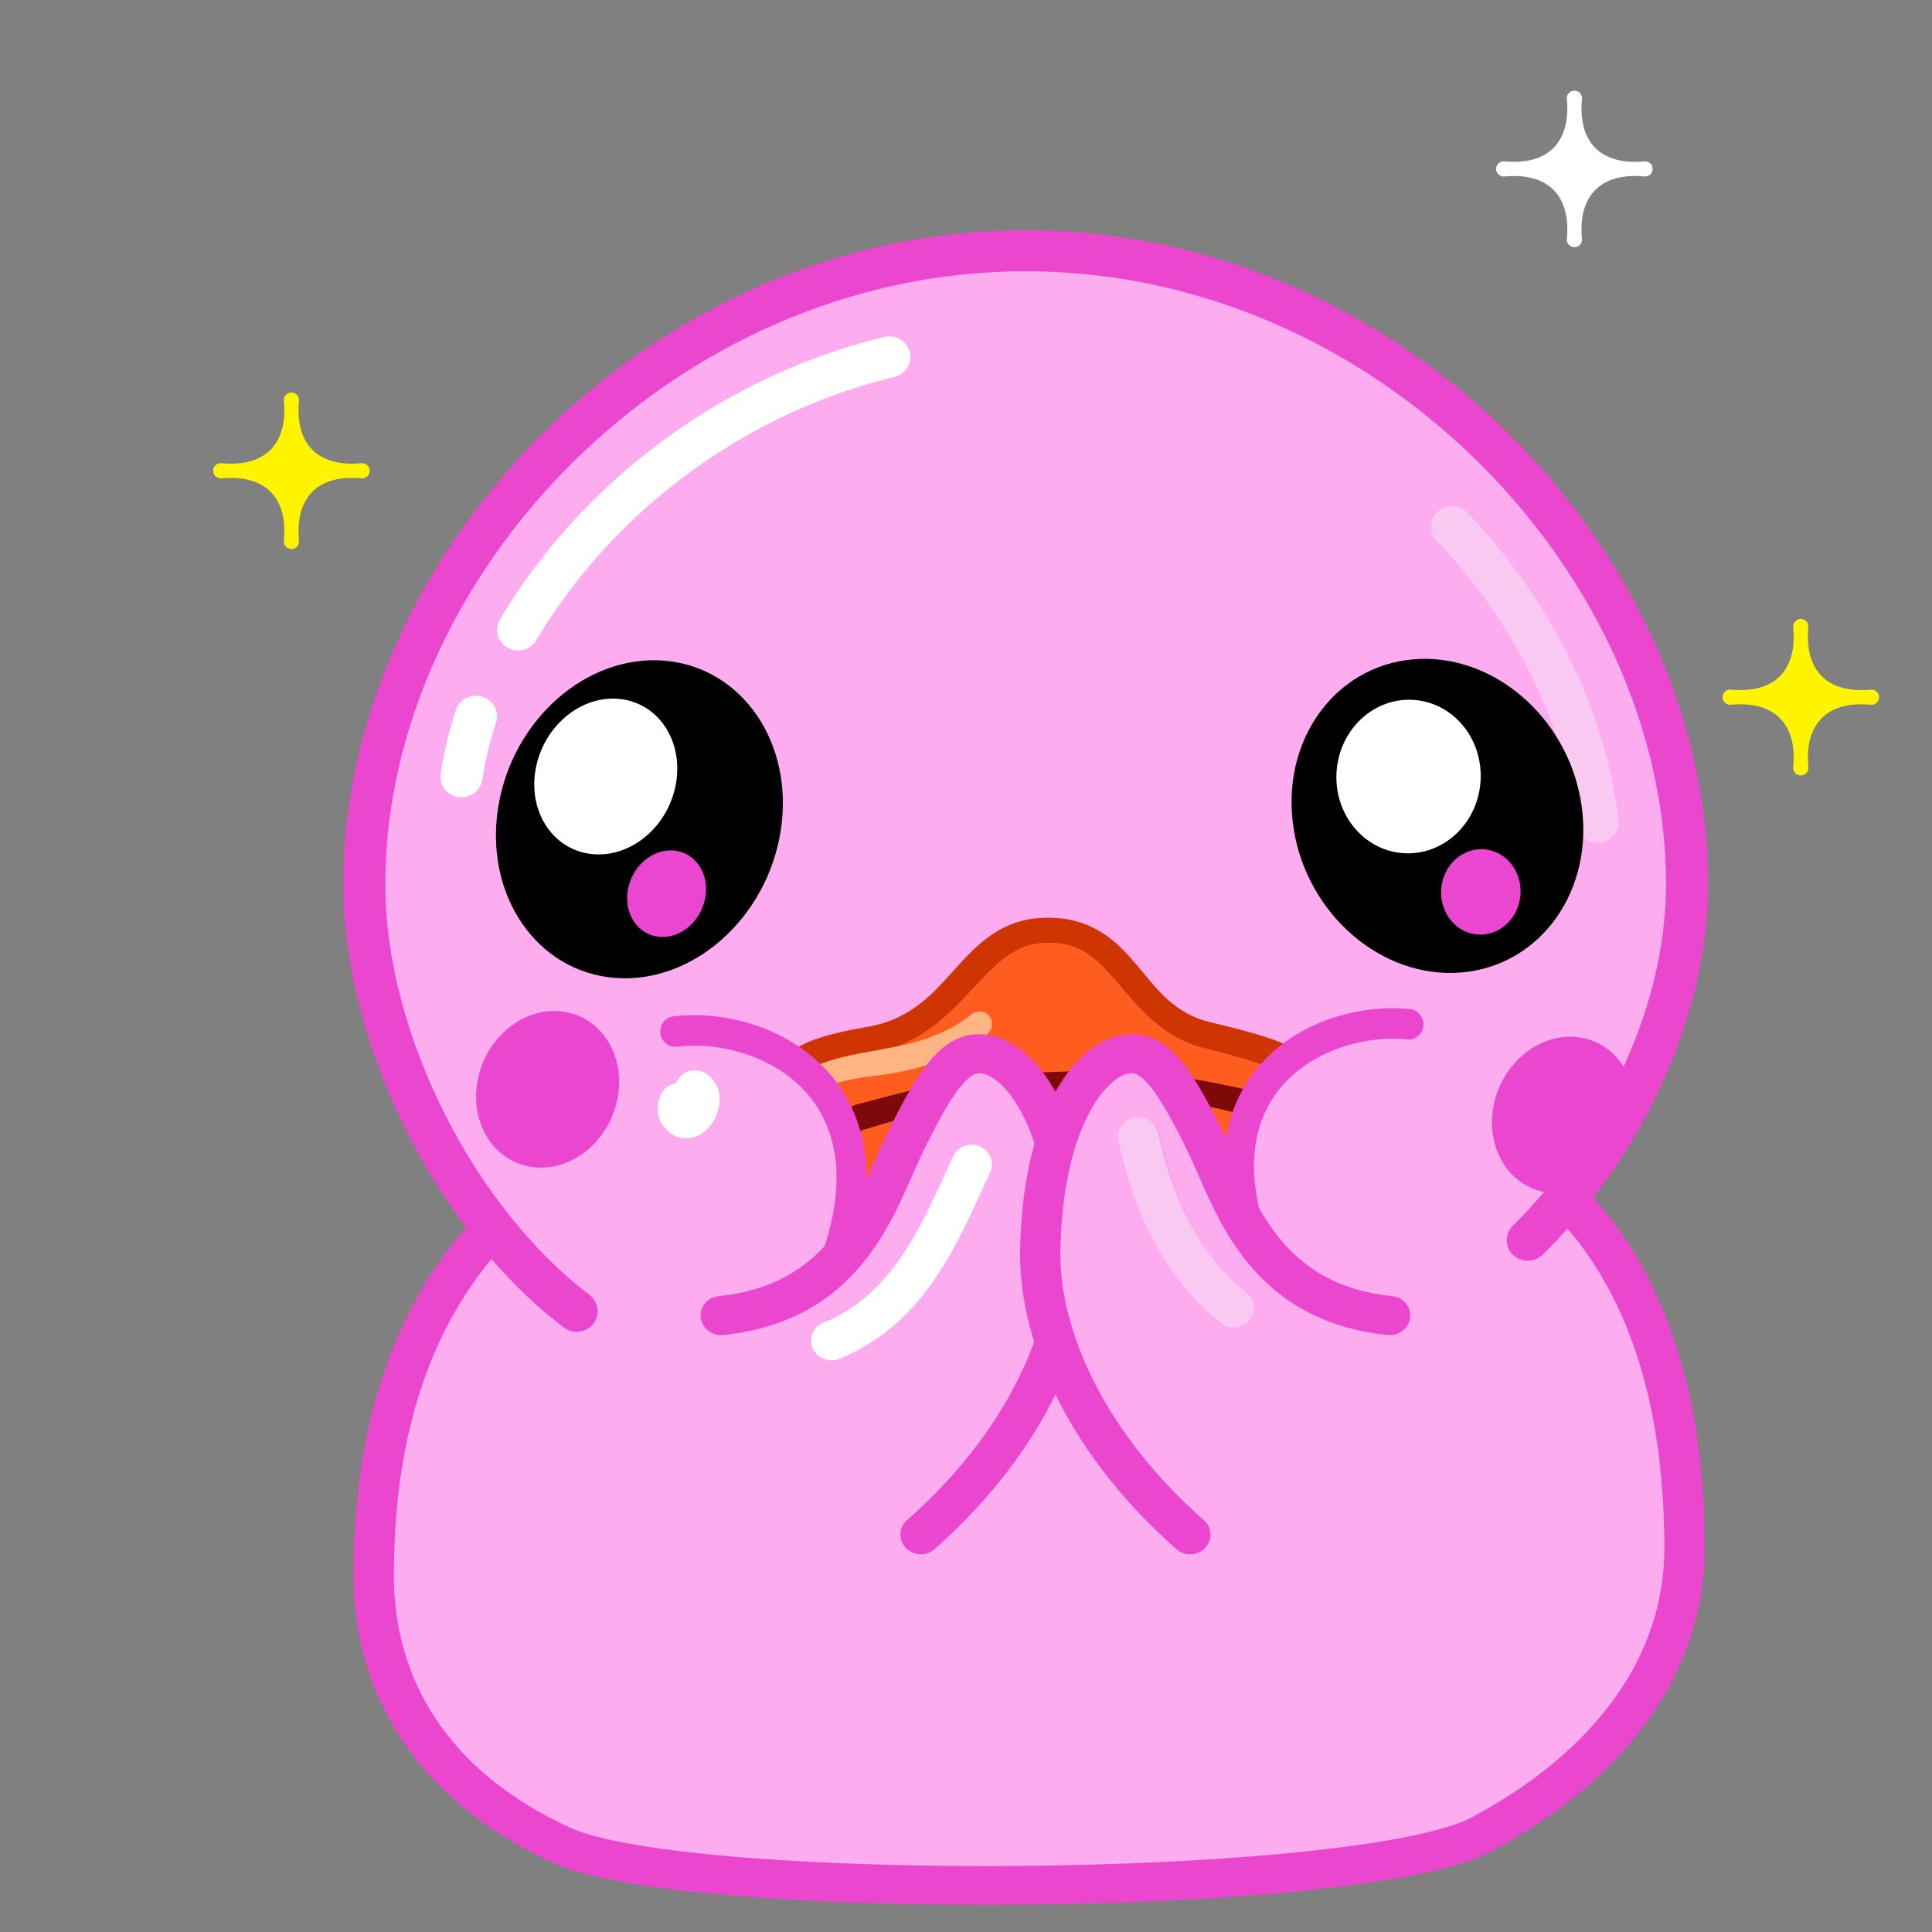 <svg xmlns="http://www.w3.org/2000/svg" xmlns:xlink="http://www.w3.org/1999/xlink" viewBox="0 0 512 512" width="512" height="512" style="width: 100%; height: 100%; transform: translate3d(0,0,0); content-visibility: visible;" preserveAspectRatio="xMidYMid meet"><rect x="0" y="0" width="512" height="512" fill="#808080" stroke="none"/><defs><clipPath id="__lottie_element_2"><rect width="512" height="512" x="0" y="0"></rect></clipPath><clipPath id="__lottie_element_5"><path d="M0,0 L512,0 L512,512 L0,512z"></path></clipPath><clipPath id="__lottie_element_204"><path d="M0,0 L512,0 L512,512 L0,512z"></path></clipPath></defs><g clip-path="url(#__lottie_element_2)"><g clip-path="url(#__lottie_element_5)" style="display: none;" transform="matrix(1,0,0,1,0,0)" opacity="1"><g style="display: block;" transform="matrix(1.071,-0.003,0.003,1.029,63.762,260.081)" opacity="1"><g opacity="1" transform="matrix(1,0,0,1,191.862,135.324)"><path fill="rgb(254,212,41)" fill-opacity="1" d=" M-113.369,87.361 C-145.565,71.832 -159.528,46.075 -159.587,18.258 C-159.842,-93.202 -75.769,-112.531 -15.414,-109.897 C-12.851,-109.785 5.35,-107.561 8.791,-107.931 C18.943,-109.022 32.845,-110.516 47.76,-110.496 C80.674,-110.453 106.064,-103.194 125.38,-88.305 C151.505,-68.167 164.712,-34.668 164.637,11.262 C164.588,40.728 146.706,66.855 114.338,84.846 C84.713,101.301 -82.33,102.424 -113.369,87.361z"></path><path stroke-linecap="round" stroke-linejoin="miter" fill-opacity="0" stroke-miterlimit="10" stroke="rgb(249,142,25)" stroke-opacity="1" stroke-width="10" d=" M-113.369,87.361 C-145.565,71.832 -159.528,46.075 -159.587,18.258 C-159.842,-93.202 -75.769,-112.531 -15.414,-109.897 C-12.851,-109.785 5.35,-107.561 8.791,-107.931 C18.943,-109.022 32.845,-110.516 47.76,-110.496 C80.674,-110.453 106.064,-103.194 125.38,-88.305 C151.505,-68.167 164.712,-34.668 164.637,11.262 C164.588,40.728 146.706,66.855 114.338,84.846 C84.713,101.301 -82.33,102.424 -113.369,87.361z"></path></g></g><g style="display: block;" transform="matrix(1.062,-0.003,0.003,1.038,375.977,379.027)" opacity="1"><g opacity="1" transform="matrix(1,0,0,1,35.055,45.316)"><path stroke-linecap="round" stroke-linejoin="round" fill-opacity="0" stroke="rgb(254,212,41)" stroke-opacity="1" stroke-width="10" d=" M5.775,-4.963 C3.356,7.517 -3.742,18.688 -14.323,27.067"></path></g></g><g style="display: block;" transform="matrix(0.274,0,0,0.274,76.115,116.608)" opacity="1"><g opacity="1" transform="matrix(1,0,0,1,19.713,29.714)"><path fill="rgb(255,244,0)" fill-opacity="1" d=" M26.333,2.846 C27.989,3.004 29.462,1.696 29.464,0.033 C29.464,0.022 29.464,0.011 29.464,0 C29.464,-0.011 29.464,-0.022 29.464,-0.033 C29.462,-1.697 27.988,-3.004 26.332,-2.846 C10.056,-1.294 1.284,-9.975 2.846,-26.332 C3.004,-27.988 1.697,-29.461 0.034,-29.464 C0.023,-29.464 0.012,-29.464 0.001,-29.464 C-0.01,-29.464 -0.023,-29.464 -0.034,-29.464 C-1.697,-29.461 -3.003,-27.987 -2.845,-26.331 C-1.294,-10.055 -9.975,-1.284 -26.332,-2.846 C-27.987,-3.004 -29.462,-1.696 -29.464,-0.033 C-29.464,-0.022 -29.464,-0.011 -29.464,0 C-29.464,0.011 -29.464,0.022 -29.464,0.033 C-29.462,1.697 -27.987,3.004 -26.331,2.846 C-10.051,1.294 -1.284,9.98 -2.845,26.333 C-3.003,27.988 -1.696,29.461 -0.033,29.464 C-0.022,29.464 -0.01,29.464 0.001,29.464 C0.012,29.464 0.023,29.464 0.034,29.464 C1.697,29.461 3.003,27.988 2.846,26.332 C1.294,10.052 9.98,1.285 26.333,2.846z"></path><g opacity="1" transform="matrix(1,0,0,1,0,0)"></g></g></g><g style="display: block;" transform="matrix(0.274,0,0,0.274,416.115,36.608)" opacity="1"><g opacity="1" transform="matrix(1,0,0,1,19.713,29.714)"><path fill="rgb(255,255,255)" fill-opacity="1" d=" M26.333,2.846 C27.989,3.004 29.462,1.696 29.464,0.033 C29.464,0.022 29.464,0.011 29.464,0 C29.464,-0.011 29.464,-0.022 29.464,-0.033 C29.462,-1.697 27.988,-3.004 26.332,-2.846 C10.056,-1.294 1.284,-9.975 2.846,-26.332 C3.004,-27.988 1.697,-29.461 0.034,-29.464 C0.023,-29.464 0.012,-29.464 0.001,-29.464 C-0.01,-29.464 -0.023,-29.464 -0.034,-29.464 C-1.697,-29.461 -3.003,-27.987 -2.845,-26.331 C-1.294,-10.055 -9.975,-1.284 -26.332,-2.846 C-27.987,-3.004 -29.462,-1.696 -29.464,-0.033 C-29.464,-0.022 -29.464,-0.011 -29.464,0 C-29.464,0.011 -29.464,0.022 -29.464,0.033 C-29.462,1.697 -27.987,3.004 -26.331,2.846 C-10.051,1.294 -1.284,9.98 -2.845,26.333 C-3.003,27.988 -1.696,29.461 -0.033,29.464 C-0.022,29.464 -0.01,29.464 0.001,29.464 C0.012,29.464 0.023,29.464 0.034,29.464 C1.697,29.461 3.003,27.988 2.846,26.332 C1.294,10.052 9.98,1.285 26.333,2.846z"></path><g opacity="1" transform="matrix(1,0,0,1,0,0)"></g></g></g><g style="display: block;" transform="matrix(0.274,0,0,0.274,476.115,176.608)" opacity="1"><g opacity="1" transform="matrix(1,0,0,1,19.713,29.714)"><path fill="rgb(255,244,0)" fill-opacity="1" d=" M26.333,2.846 C27.989,3.004 29.462,1.696 29.464,0.033 C29.464,0.022 29.464,0.011 29.464,0 C29.464,-0.011 29.464,-0.022 29.464,-0.033 C29.462,-1.697 27.988,-3.004 26.332,-2.846 C10.056,-1.294 1.284,-9.975 2.846,-26.332 C3.004,-27.988 1.697,-29.461 0.034,-29.464 C0.023,-29.464 0.012,-29.464 0.001,-29.464 C-0.01,-29.464 -0.023,-29.464 -0.034,-29.464 C-1.697,-29.461 -3.003,-27.987 -2.845,-26.331 C-1.294,-10.055 -9.975,-1.284 -26.332,-2.846 C-27.987,-3.004 -29.462,-1.696 -29.464,-0.033 C-29.464,-0.022 -29.464,-0.011 -29.464,0 C-29.464,0.011 -29.464,0.022 -29.464,0.033 C-29.462,1.697 -27.987,3.004 -26.331,2.846 C-10.051,1.294 -1.284,9.98 -2.845,26.333 C-3.003,27.988 -1.696,29.461 -0.033,29.464 C-0.022,29.464 -0.01,29.464 0.001,29.464 C0.012,29.464 0.023,29.464 0.034,29.464 C1.697,29.461 3.003,27.988 2.846,26.332 C1.294,10.052 9.98,1.285 26.333,2.846z"></path><g opacity="1" transform="matrix(1,0,0,1,0,0)"></g></g></g><g style="display: none;" transform="matrix(-1.049,0.056,0.051,1.049,508.848,186.348)" opacity="1"><g opacity="1" transform="matrix(1,0,0,1,56.235,75.007)"><path fill="rgb(253,184,183)" fill-opacity="1" d=" M55.155,44.024 C30.629,47.65 7.559,32.052 -9.01,16.271 C-23.185,3.299 -29.18,-18.092 -24.194,-30.817 C-20.25,-41.19 -11.673,-49.05 4.419,-36.74 C29.819,-17.007 53.248,-20.899 82.854,-26.322"></path><path stroke-linecap="round" stroke-linejoin="round" fill-opacity="0" stroke="rgb(237,80,182)" stroke-opacity="1" stroke-width="10" d=" M55.155,44.024 C30.629,47.65 7.559,32.052 -9.01,16.271 C-23.185,3.299 -29.18,-18.092 -24.194,-30.817 C-20.25,-41.19 -11.673,-49.05 4.419,-36.74 C29.819,-17.007 53.248,-20.899 82.854,-26.322"></path></g></g><g style="display: none;" transform="matrix(1,-0.31,0.316,1.005,-59.082,294.385)" opacity="1"><g opacity="1" transform="matrix(1,0,0,1,74.922,76.878)"><path fill="rgb(253,184,183)" fill-opacity="1" d=" M55.155,44.024 C30.629,47.65 7.559,32.052 -9.01,16.271 C-23.185,3.299 -29.18,-18.092 -24.194,-30.817 C-20.25,-41.19 -11.673,-49.05 4.419,-36.74 C29.819,-17.007 53.248,-20.899 82.854,-26.322"></path><path stroke-linecap="round" stroke-linejoin="round" fill-opacity="0" stroke="rgb(237,80,182)" stroke-opacity="1" stroke-width="10" d=" M55.155,44.024 C30.629,47.65 7.559,32.052 -9.01,16.271 C-23.185,3.299 -29.18,-18.092 -24.194,-30.817 C-20.25,-41.19 -11.673,-49.05 4.419,-36.74 C29.819,-17.007 53.248,-20.899 82.854,-26.322"></path></g></g><g style="display: block;" transform="matrix(1.115,-0.003,0.003,1.09,66.844,39.361)" opacity="1"><g opacity="1" transform="matrix(1,0,0,1,182.525,148.415)"><path fill="rgb(254,212,41)" fill-opacity="1" d=" M-106.721,134.7 C-135.107,112.688 -157.198,69.05 -157.198,30.882 C-157.198,-46.729 -86.818,-123.131 0,-123.131 C86.818,-123.131 157.198,-46.729 157.198,30.882 C157.198,63.599 140.369,96.262 119.389,117.379"></path><path stroke-linecap="round" stroke-linejoin="miter" fill-opacity="0" stroke-miterlimit="10" stroke="rgb(249,142,25)" stroke-opacity="1" stroke-width="10" d=" M-106.721,134.7 C-135.107,112.688 -157.198,69.05 -157.198,30.882 C-157.198,-46.729 -86.818,-123.131 0,-123.131 C86.818,-123.131 157.198,-46.729 157.198,30.882 C157.198,63.599 140.369,96.262 119.389,117.379"></path></g></g><g style="display: block;" transform="matrix(1.115,-0.003,0.003,1.09,87.81,200.623)" opacity="1"><g opacity="1" transform="matrix(1,0,0,1,26.167,35.71)"><path stroke-linecap="round" stroke-linejoin="round" fill-opacity="0" stroke="rgb(255,255,255)" stroke-opacity="1" stroke-width="10" d=" M4.251,-32.658 C5.222,-38.183 6.707,-43.744 8.735,-49.315"></path></g></g><g style="display: block;" transform="matrix(1.115,-0.003,0.003,1.09,99.979,63.47)" opacity="1"><g opacity="1" transform="matrix(1,0,0,1,88.773,67.36)"><path stroke-linecap="round" stroke-linejoin="round" fill-opacity="0" stroke="rgb(255,255,255)" stroke-opacity="1" stroke-width="10" d=" M-47.58,14.405 C-36.692,-0.11 -22.785,-12.798 -6.737,-22.476 C13.861,-34.898 37.985,-42.36 63.773,-42.36"></path></g></g><g style="display: block;" transform="matrix(1.115,-0.003,0.003,1.09,345.897,102.546)" opacity="1"><g opacity="1" transform="matrix(1,0,0,1,47.043,105.771)"><path stroke-linecap="round" stroke-linejoin="round" fill-opacity="0" stroke="rgb(251,237,36)" stroke-opacity="1" stroke-width="10" d=" M-6.342,-64.095 C11.458,-41.869 22.043,-14.935 22.043,12.174 C22.043,15.147 21.916,18.07 21.666,20.943"></path></g></g><g style="display: none;"><g><path></path><path stroke-linecap="butt" stroke-linejoin="miter" fill-opacity="0" stroke-miterlimit="4"></path></g></g><g style="display: none;"><path stroke-linecap="butt" stroke-linejoin="miter" fill-opacity="0" stroke-miterlimit="4"></path><g><path></path><path stroke-linecap="butt" stroke-linejoin="miter" fill-opacity="0" stroke-miterlimit="4"></path></g></g><g style="display: none;"><path stroke-linecap="butt" stroke-linejoin="miter" fill-opacity="0" stroke-miterlimit="4"></path><g><path></path><path stroke-linecap="butt" stroke-linejoin="miter" fill-opacity="0" stroke-miterlimit="4"></path></g></g><g style="display: none;" transform="matrix(0.699,-0.219,0.195,0.611,167.181,310.418)" opacity="1"><path stroke-linecap="butt" stroke-linejoin="miter" fill-opacity="0" stroke-miterlimit="4" stroke="rgb(235,70,207)" stroke-opacity="1" stroke-width="2" d=" M-57.85,-71.83 C-44.75,-68.16 -37.93,-51.6 -42.62,-34.86 C-47.31,-18.13 -61.75,-7.53 -74.85,-11.2 C-87.95,-14.87 -94.78,-31.44 -90.09,-48.17 C-85.4,-64.9 -70.95,-75.5 -57.85,-71.83z"></path><g opacity="1" transform="matrix(0.963,0.27,-0.27,0.963,-66.351,-41.517)"><path fill="rgb(235,70,207)" fill-opacity="1" d=" M0,-31.483 C13.604,-31.483 24.649,-17.376 24.649,0 C24.649,17.376 13.604,31.483 0,31.483 C-13.604,31.483 -24.649,17.376 -24.649,0 C-24.649,-17.376 -13.604,-31.483 0,-31.483z"></path><path stroke-linecap="butt" stroke-linejoin="miter" fill-opacity="0" stroke-miterlimit="4" stroke="rgb(41,171,226)" stroke-opacity="1" stroke-width="20" d="M0 0"></path></g></g><g style="display: none;"><g><path></path><path stroke-linecap="butt" stroke-linejoin="miter" fill-opacity="0" stroke-miterlimit="4"></path></g></g><g style="display: block;" transform="matrix(1.128,-0.071,0.07,1.064,231.593,298.756)" opacity="1"><g opacity="1" transform="matrix(1,0,0,1,0,0)"><path fill="rgb(255,0,0)" fill-opacity="1" d="M0 0"></path><path stroke-linecap="round" stroke-linejoin="round" fill-opacity="0" stroke="rgb(0,0,0)" stroke-opacity="1" stroke-width="10" d=" M132.37,-69.847 C132.37,-69.847 86,-54 86,-54 C86,-54 130.88,-40.521 130.88,-40.521"></path></g></g><g style="display: block;" transform="matrix(1.093,-0.283,0.279,1.031,269.221,276.084)" opacity="1"><g opacity="1" transform="matrix(1,0,0,1,0,0)"><path fill="rgb(255,0,0)" fill-opacity="1" d="M0 0"></path><path stroke-linecap="round" stroke-linejoin="round" fill-opacity="0" stroke="rgb(0,0,0)" stroke-opacity="1" stroke-width="10" d=" M-70.152,-70.349 C-70.152,-70.349 -34.571,-42.231 -34.571,-42.231 C-34.571,-42.231 -82.714,-47.751 -82.714,-47.751"></path></g></g><g style="display: none;"><path stroke-linecap="butt" stroke-linejoin="miter" fill-opacity="0" stroke-miterlimit="4"></path><g><path></path><path stroke-linecap="butt" stroke-linejoin="miter" fill-opacity="0" stroke-miterlimit="4"></path></g></g><g style="display: none;"><path stroke-linecap="butt" stroke-linejoin="miter" fill-opacity="0" stroke-miterlimit="4"></path><g><path></path><path stroke-linecap="butt" stroke-linejoin="miter" fill-opacity="0" stroke-miterlimit="4"></path></g></g><g style="display: none;" transform="matrix(0.699,-0.219,0.195,0.611,431.372,270.192)" opacity="1"><path stroke-linecap="butt" stroke-linejoin="miter" fill-opacity="0" stroke-miterlimit="4" stroke="rgb(235,70,207)" stroke-opacity="1" stroke-width="2" d=" M-57.85,-62.75 C-44.75,-59.08 -38.06,-42.66 -42.76,-25.92 C-47.45,-9.18 -61.74,1.55 -74.85,-2.12 C-87.96,-5.8 -94.78,-22.35 -90.09,-39.09 C-85.39,-55.83 -70.96,-66.43 -57.85,-62.75z"></path><g opacity="1" transform="matrix(0.963,0.27,-0.27,0.963,-66.351,-32.439)"><path fill="rgb(235,70,207)" fill-opacity="1" d=" M0,-31.483 C13.613,-31.483 24.479,-17.479 24.479,-0.091 C24.479,17.297 13.613,31.483 0,31.483 C-13.613,31.483 -24.649,17.388 -24.649,0 C-24.649,-17.388 -13.613,-31.483 0,-31.483z"></path><path stroke-linecap="butt" stroke-linejoin="miter" fill-opacity="0" stroke-miterlimit="4" stroke="rgb(41,171,226)" stroke-opacity="1" stroke-width="20" d="M0 0"></path></g></g><g style="display: block;" transform="matrix(0.93,0.14,-0.138,0.874,201.599,230.436)" opacity="1"><g opacity="1" transform="matrix(1,0,0,1,89.184,58.94)"><path fill="rgb(255,93,31)" fill-opacity="1" d=" M72.57,-6.667 C64.963,22.767 54.414,6.196 13.87,12.588 C-51.318,22.864 -53.65,54.052 -69.939,13.907 C-74.848,1.81 -77.352,-4.304 -52.267,-13.259 C-27.643,-22.065 -29.152,-49.237 -8.648,-53.679 C14.781,-58.753 18.781,-32.128 41.89,-29.923 C69.209,-27.317 77.201,-24.595 72.57,-6.667z"></path><path stroke-linecap="butt" stroke-linejoin="miter" fill-opacity="0" stroke-miterlimit="4" stroke="rgb(207,53,2)" stroke-opacity="1" stroke-width="7.407" d=" M72.57,-6.667 C64.963,22.767 54.414,6.196 13.87,12.588 C-51.318,22.864 -53.65,54.052 -69.939,13.907 C-74.848,1.81 -77.352,-4.304 -52.267,-13.259 C-27.643,-22.065 -29.152,-49.237 -8.648,-53.679 C14.781,-58.753 18.781,-32.128 41.89,-29.923 C69.209,-27.317 77.201,-24.595 72.57,-6.667z"></path></g></g><g style="display: block;" transform="matrix(0.798,0.02,-0.012,0.812,251.351,245.574)" opacity="1"><g opacity="1" transform="matrix(1,0,0,1,0,0)"><path fill="rgb(125,9,9)" fill-opacity="1" d=" M-29.798,62.356 C-11.25,57.264 3.222,52.263 34.821,51.011 C80.021,49.218 89.294,53.25 108.77,57.834 C109.872,61.405 111.344,58.144 108.314,57.497 C42.188,41.137 -12.595,57.76 -29.142,62.992 C-42.906,67.405 -36.703,66.273 -29.798,62.356z"></path><path stroke-linecap="round" stroke-linejoin="round" fill-opacity="0" stroke="rgb(125,9,9)" stroke-opacity="1" stroke-width="8" d=" M-29.798,62.356 C-11.25,57.264 3.222,52.263 34.821,51.011 C80.021,49.218 89.294,53.25 108.77,57.834 C109.872,61.405 111.344,58.144 108.314,57.497 C42.188,41.137 -12.595,57.76 -29.142,62.992 C-42.906,67.405 -36.703,66.273 -29.798,62.356z"></path></g></g><g style="display: block;" transform="matrix(1.085,-0.356,0.295,0.898,241.132,263.587)" opacity="1"><g opacity="1" transform="matrix(1,0,0,1,0,0)"><path stroke-linecap="round" stroke-linejoin="round" fill-opacity="0" stroke-dasharray=" 110 50" stroke-dashoffset="-300" stroke="rgb(219,50,50)" stroke-opacity="1" stroke-width="30" d="M0 0"></path></g></g><g style="display: block;" transform="matrix(1.085,-0.356,0.295,0.898,262.828,256.458)" opacity="1"><g opacity="1" transform="matrix(1,0,0,1,0,0)"><path stroke-linecap="round" stroke-linejoin="round" fill-opacity="0" stroke-dasharray=" 90 45" stroke-dashoffset="-350" stroke="rgb(255,156,0)" stroke-opacity="1" stroke-width="30" d="M0 0"></path></g></g><g style="display: block;" transform="matrix(1.085,-0.356,0.295,0.898,284.525,249.33)" opacity="1"><g opacity="1" transform="matrix(1,0,0,1,0,0)"><path stroke-linecap="round" stroke-linejoin="round" fill-opacity="0" stroke-dasharray=" 200 40" stroke-dashoffset="-450" stroke="rgb(255,244,0)" stroke-opacity="1" stroke-width="30" d="M0 0"></path></g></g><g style="display: block;" transform="matrix(1.085,-0.356,0.295,0.898,306.221,242.202)" opacity="1"><g opacity="1" transform="matrix(1,0,0,1,0,0)"><path fill="rgb(255,0,0)" fill-opacity="1" d="M0 0"></path><path stroke-linecap="round" stroke-linejoin="round" fill-opacity="0" stroke-dasharray=" 120 40" stroke-dashoffset="-387" stroke="rgb(92,255,0)" stroke-opacity="1" stroke-width="30" d="M0 0"></path></g></g><g style="display: block;" transform="matrix(1.085,-0.356,0.295,0.898,327.918,235.073)" opacity="1"><g opacity="1" transform="matrix(1,0,0,1,0,0)"><path fill="rgb(255,0,0)" fill-opacity="1" d="M0 0"></path><path stroke-linecap="round" stroke-linejoin="round" fill-opacity="0" stroke-dasharray=" 120 40" stroke-dashoffset="-250" stroke="rgb(0,217,255)" stroke-opacity="1" stroke-width="30" d="M0 0"></path></g></g><g style="display: block;" transform="matrix(1.085,-0.356,0.295,0.898,349.614,227.945)" opacity="1"><g opacity="1" transform="matrix(1,0,0,1,0,0)"><path stroke-linecap="round" stroke-linejoin="round" fill-opacity="0" stroke-dasharray=" 100 50" stroke-dashoffset="-400" stroke="rgb(175,0,255)" stroke-opacity="1" stroke-width="30" d="M0 0"></path></g></g><g style="display: block;" transform="matrix(1.085,-0.356,0.295,0.898,241.132,263.587)" opacity="1"><g opacity="1" transform="matrix(1,0,0,1,0,0)"><path stroke-linecap="round" stroke-linejoin="round" fill-opacity="0" stroke-dasharray=" 110 50" stroke-dashoffset="-300" stroke="rgb(176,0,255)" stroke-opacity="1" stroke-width="30" d="M0 0"></path></g></g><g style="display: block;" transform="matrix(1.085,-0.356,0.295,0.898,262.828,256.458)" opacity="1"><g opacity="1" transform="matrix(1,0,0,1,0,0)"><path stroke-linecap="round" stroke-linejoin="round" fill-opacity="0" stroke-dasharray=" 90 45" stroke-dashoffset="-350" stroke="rgb(93,255,0)" stroke-opacity="1" stroke-width="30" d="M0 0"></path></g></g><g style="display: block;" transform="matrix(1.085,-0.356,0.295,0.898,284.525,249.33)" opacity="1"><g opacity="1" transform="matrix(1,0,0,1,0,0)"><path stroke-linecap="round" stroke-linejoin="round" fill-opacity="0" stroke-dasharray=" 200 40" stroke-dashoffset="-450" stroke="rgb(219,51,51)" stroke-opacity="1" stroke-width="30" d="M0 0"></path></g></g><g style="display: block;" transform="matrix(1.085,-0.356,0.295,0.898,306.221,242.202)" opacity="1"><g opacity="1" transform="matrix(1,0,0,1,0,0)"><path fill="rgb(255,0,0)" fill-opacity="1" d="M0 0"></path><path stroke-linecap="round" stroke-linejoin="round" fill-opacity="0" stroke-dasharray=" 120 40" stroke-dashoffset="-387" stroke="rgb(255,156,0)" stroke-opacity="1" stroke-width="30" d="M0 0"></path></g></g><g style="display: block;" transform="matrix(1.085,-0.356,0.295,0.898,327.918,235.073)" opacity="1"><g opacity="1" transform="matrix(1,0,0,1,0,0)"><path fill="rgb(255,0,0)" fill-opacity="1" d="M0 0"></path><path stroke-linecap="round" stroke-linejoin="round" fill-opacity="0" stroke-dasharray=" 120 40" stroke-dashoffset="-250" stroke="rgb(255,244,0)" stroke-opacity="1" stroke-width="30" d="M0 0"></path></g></g><g style="display: block;" transform="matrix(1.085,-0.356,0.295,0.898,349.614,227.945)" opacity="1"><g opacity="1" transform="matrix(1,0,0,1,0,0)"><path stroke-linecap="round" stroke-linejoin="round" fill-opacity="0" stroke-dasharray=" 100 50" stroke-dashoffset="-400" stroke="rgb(0,217,255)" stroke-opacity="1" stroke-width="30" d="M0 0"></path></g></g><g style="display: block;" transform="matrix(1.085,-0.356,0.295,0.898,241.132,263.587)" opacity="1"><g opacity="1" transform="matrix(1,0,0,1,0,0)"><path stroke-linecap="round" stroke-linejoin="round" fill-opacity="0" stroke="rgb(176,0,255)" stroke-opacity="1" stroke-width="15" d="M0 0"></path></g></g><g style="display: block;" transform="matrix(1.085,-0.356,0.295,0.898,262.828,256.458)" opacity="1"><g opacity="1" transform="matrix(1,0,0,1,0,0)"><path stroke-linecap="round" stroke-linejoin="round" fill-opacity="0" stroke="rgb(93,255,0)" stroke-opacity="1" stroke-width="15" d="M0 0"></path></g></g><g style="display: block;" transform="matrix(1.085,-0.356,0.295,0.898,327.918,235.073)" opacity="1"><g opacity="1" transform="matrix(1,0,0,1,0,0)"><path fill="rgb(255,0,0)" fill-opacity="1" d="M0 0"></path><path stroke-linecap="round" stroke-linejoin="round" fill-opacity="0" stroke="rgb(255,244,0)" stroke-opacity="1" stroke-width="15" d="M0 0"></path></g></g><g style="display: block;" transform="matrix(1.085,-0.356,0.295,0.898,284.525,249.33)" opacity="1"><g opacity="1" transform="matrix(1,0,0,1,0,0)"><path stroke-linecap="round" stroke-linejoin="round" fill-opacity="0" stroke="rgb(219,51,51)" stroke-opacity="1" stroke-width="15" d="M0 0"></path></g></g><g style="display: block;" transform="matrix(1.085,-0.356,0.295,0.898,306.221,242.202)" opacity="1"><g opacity="1" transform="matrix(1,0,0,1,0,0)"><path fill="rgb(255,0,0)" fill-opacity="1" d="M0 0"></path><path stroke-linecap="round" stroke-linejoin="round" fill-opacity="0" stroke="rgb(255,156,0)" stroke-opacity="1" stroke-width="15" d="M0 0"></path></g></g><g style="display: block;" transform="matrix(1.085,-0.356,0.295,0.898,349.614,227.945)" opacity="1"><g opacity="1" transform="matrix(1,0,0,1,0,0)"><path stroke-linecap="round" stroke-linejoin="round" fill-opacity="0" stroke="rgb(0,217,255)" stroke-opacity="1" stroke-width="15" d="M0 0"></path></g></g><g style="display: none;" transform="matrix(1.085,-0.356,0.293,0.89,383.979,228.06)" opacity="1"><g opacity="1" transform="matrix(1,0,0,1,0,0)"><path stroke-linecap="round" stroke-linejoin="round" fill-opacity="0" stroke-dasharray=" 0.1 200" stroke-dashoffset="50" stroke="rgb(175,0,255)" stroke-opacity="1" stroke-width="10" d=" M-5.968,35.601 C-5.968,35.601 52.446,282.979 52.446,282.979"></path></g></g><g style="display: none;" transform="matrix(1.085,-0.356,0.294,0.894,366.488,228.001)" opacity="1"><g opacity="1" transform="matrix(1,0,0,1,0,0)"><path stroke-linecap="round" stroke-linejoin="round" fill-opacity="0" stroke-dasharray=" 0.1 200" stroke-dashoffset="150" stroke="rgb(175,0,255)" stroke-opacity="1" stroke-width="10" d=" M-5.968,35.601 C-5.968,35.601 52.446,282.979 52.446,282.979"></path></g></g><g style="display: none;" transform="matrix(1.085,-0.356,0.295,0.898,351.514,227.951)" opacity="1"><g opacity="1" transform="matrix(1,0,0,1,0,0)"><path stroke-linecap="round" stroke-linejoin="round" fill-opacity="0" stroke-dasharray=" 0.1 200" stroke-dashoffset="75" stroke="rgb(175,0,255)" stroke-opacity="1" stroke-width="10" d=" M-5.968,35.601 C-5.968,35.601 52.446,282.979 52.446,282.979"></path></g></g><g style="display: none;" transform="matrix(1.085,-0.356,0.295,0.898,349.614,227.945)" opacity="1"><g opacity="1" transform="matrix(1,0,0,1,0,0)"><path stroke-linecap="round" stroke-linejoin="round" fill-opacity="0" stroke-dasharray=" 0.1 200" stroke-dashoffset="50" stroke="rgb(175,0,255)" stroke-opacity="1" stroke-width="10" d=" M-5.968,35.601 C-5.968,35.601 52.446,282.979 52.446,282.979"></path></g></g><g style="display: none;"><g><path stroke-linecap="round" stroke-linejoin="round" fill-opacity="0"></path></g></g><g style="display: none;" transform="matrix(1.085,-0.356,0.294,0.896,357.742,227.972)" opacity="1"><g opacity="1" transform="matrix(1,0,0,1,0,0)"><path stroke-linecap="round" stroke-linejoin="round" fill-opacity="0" stroke-dasharray=" 0.1 200" stroke-dashoffset="75" stroke="rgb(219,51,51)" stroke-opacity="1" stroke-width="10" d=" M-154.788,3.917 C-154.788,3.917 -223.68,192.442 -223.68,192.442"></path></g></g><g style="display: none;" transform="matrix(1.085,-0.356,0.295,0.898,349.614,227.945)" opacity="1"><g opacity="1" transform="matrix(1,0,0,1,0,0)"><path stroke-linecap="round" stroke-linejoin="round" fill-opacity="0" stroke-dasharray=" 0.1 200" stroke-dashoffset="50" stroke="rgb(219,51,51)" stroke-opacity="1" stroke-width="10" d=" M-154.788,3.917 C-154.788,3.917 -223.68,192.442 -223.68,192.442"></path></g></g><g style="display: block;" transform="matrix(0.798,0.02,-0.012,0.812,251.351,245.574)" opacity="1"><path fill="rgb(255,93,31)" fill-opacity="1" d=" M-16.788,33.039 C-16.788,33.039 -45.983,47.138 -45.983,47.138 C-45.983,47.138 -56.016,73.553 -38.75,67.763 C-21.484,61.974 -10.155,49.987 31.475,49.367 C65.887,48.854 85.457,48.976 101.645,55.754 C112.882,60.459 112.61,56.433 112.593,56.258 C112.593,56.254 112.592,56.252 112.592,56.252 C112.592,56.252 111.84,39.422 111.84,39.422 C111.84,39.422 61.483,20.962 61.483,20.962 C61.483,20.962 31.142,15.078 31.142,15.078 C31.142,15.078 -16.788,33.039 -16.788,33.039z"></path><g opacity="1" transform="matrix(1,0,0,1,0,0)"></g></g><g style="display: block;" transform="matrix(0.798,0.02,-0.012,0.812,251.351,245.574)" opacity="1"><g opacity="1" transform="matrix(1,0,0,1,0,0)"><path stroke-linecap="round" stroke-linejoin="round" fill-opacity="0" stroke="rgb(125,9,9)" stroke-opacity="1" stroke-width="8" d=" M-29.126,62.861 C-42.859,67.401 -36.653,66.327 -29.748,62.421 C-11.16,57.36 3.274,52.234 34.765,50.983 C80.004,49.185 89.177,53.394 108.677,57.894 C109.74,61.439 111.231,58.089 108.274,57.348 C41.882,40.712 -12.682,57.425 -29.126,62.861z"></path></g></g><g style="display: block;" transform="matrix(0.828,0.125,-0.133,0.842,239.464,266.462)" opacity="1"><g opacity="1" transform="matrix(1,0,0,1,0,0)"><path fill="rgb(255,255,255)" fill-opacity="1" d="M0 0"></path><path stroke-linecap="round" stroke-linejoin="round" fill-opacity="0" stroke="rgb(255,180,132)" stroke-opacity="1" stroke-width="8" d=" M-27.061,27.424 C-22.752,23.941 -16.333,21.069 -8.002,18.924 C11.504,13.899 29.483,3.922 32.062,-15.057"></path></g></g><g style="display: block;" transform="matrix(0.928,0.161,-0.159,0.869,203.057,228.883)" opacity="1"><g opacity="1" transform="matrix(1,0,0,1,89.184,58.94)"><path stroke-linecap="round" stroke-linejoin="round" fill-opacity="0" stroke="rgb(207,53,2)" stroke-opacity="1" stroke-width="7.407" d=" M-72.806,6.438 C-74.685,-1.146 -71.698,-6.464 -52.39,-13.381 C-27.468,-22.348 -29.157,-49.351 -8.653,-53.791 C14.768,-58.861 18.617,-32.317 41.982,-30.112 C56.163,-28.773 65.125,-27.319 69.864,-23.787"></path></g></g><g style="display: block;" transform="matrix(0.798,-0.003,0.013,0.812,256.554,281.901)" opacity="1"><g opacity="1" transform="matrix(1,0,0,1,0,0)"><path fill="rgb(254,212,41)" fill-opacity="1" d=" M-98.874,-11.969 C-69.009,-13.712 -29.322,8.552 -49.06,62.083"></path><path stroke-linecap="round" stroke-linejoin="round" fill-opacity="0" stroke="rgb(249,142,25)" stroke-opacity="1" stroke-width="10" d=" M-98.874,-11.969 C-69.009,-13.712 -29.322,8.552 -49.06,62.083"></path></g></g><g style="display: block;" transform="matrix(0.8,-0.001,0.012,0.782,149.547,302.055)" opacity="1"><g opacity="1" transform="matrix(1,0,0,1,26.167,35.71)"><path stroke-linecap="round" stroke-linejoin="round" fill-opacity="0" stroke="rgb(255,255,255)" stroke-opacity="1" stroke-width="10" d=" M6.863,-44.499 C6.938,-43.806 7.299,-43.272 7.968,-42.746 C9.057,-41.89 11.388,-43.023 12.21,-46.509 C13.032,-49.995 9.444,-51.563 7.984,-48.393"></path></g></g><g style="display: block;" transform="matrix(-0.798,0.003,0.013,0.812,308.64,282.235)" opacity="1"><g opacity="1" transform="matrix(1,0,0,1,0,0)"><path fill="rgb(254,212,41)" fill-opacity="1" d=" M-98.966,-11.686 C-69.54,-12.82 -30.498,9.245 -49.871,61.87"></path><path stroke-linecap="round" stroke-linejoin="round" fill-opacity="0" stroke="rgb(249,142,25)" stroke-opacity="1" stroke-width="10" d=" M-98.966,-11.686 C-69.54,-12.82 -30.498,9.245 -49.871,61.87"></path></g></g><g style="display: block;" transform="matrix(0.8,-0.001,0.012,0.782,361.389,324.334)" opacity="1"><g opacity="1" transform="matrix(1,0,0,1,26.167,35.71)"><path stroke-linecap="round" stroke-linejoin="round" fill-opacity="0" stroke="rgb(254,212,41)" stroke-opacity="1" stroke-width="10" d=" M6.863,-44.499 C6.938,-43.806 7.299,-43.272 7.968,-42.746 C9.057,-41.89 11.388,-43.023 12.21,-46.509 C13.032,-49.995 9.444,-51.563 7.984,-48.393"></path></g></g><g style="display: none;"><g><path></path><path stroke-linecap="round" stroke-linejoin="round" fill-opacity="0"></path></g></g><g style="display: block;" transform="matrix(-0.94,0.468,-0.498,-0.924,371.342,386.396)" opacity="1"><g opacity="1" transform="matrix(1,0,0,1,74.922,76.878)"><path fill="rgb(254,212,41)" fill-opacity="1" d=" M55.684,40.72 C26.123,27.524 9.427,37.598 -3.865,45.786 C-20.603,56.339 -28.466,59.001 -33.596,52.634 C-39.152,45.849 -35.882,24.269 -18.027,3.777 C7.665,-25.61 34.622,-37.901 76.572,-20.667"></path><path stroke-linecap="round" stroke-linejoin="round" fill-opacity="0" stroke="rgb(249,142,25)" stroke-opacity="1" stroke-width="10" d=" M55.684,40.72 C26.123,27.524 9.427,37.598 -3.865,45.786 C-20.603,56.339 -28.466,59.001 -33.596,52.634 C-39.152,45.849 -35.882,24.269 -18.027,3.777 C7.665,-25.61 34.622,-37.901 76.572,-20.667"></path></g></g><g style="display: none;"><g><path></path><path stroke-linecap="round" stroke-linejoin="round" fill-opacity="0"></path></g></g><g style="display: block;" transform="matrix(0.948,0.459,0.486,-0.927,188.763,384.844)" opacity="1"><g opacity="1" transform="matrix(1,0,0,1,74.922,76.878)"><path fill="rgb(254,212,41)" fill-opacity="1" d=" M55.684,40.72 C26.123,27.524 9.427,37.598 -3.865,45.786 C-20.603,56.339 -28.466,59.001 -33.596,52.634 C-39.152,45.849 -35.882,24.269 -18.027,3.777 C7.665,-25.61 34.622,-37.901 76.572,-20.667"></path><path stroke-linecap="round" stroke-linejoin="round" fill-opacity="0" stroke="rgb(249,142,25)" stroke-opacity="1" stroke-width="10" d=" M55.684,40.72 C26.123,27.524 9.427,37.598 -3.865,45.786 C-20.603,56.339 -28.466,59.001 -33.596,52.634 C-39.152,45.849 -35.882,24.269 -18.027,3.777 C7.665,-25.61 34.622,-37.901 76.572,-20.667"></path></g></g><g style="display: block;" transform="matrix(-0.875,0.602,-0.608,-0.841,345.382,358.572)" opacity="1"><g opacity="1" transform="matrix(1,0,0,1,51.285,53.141)"><path stroke-linecap="round" stroke-linejoin="round" fill-opacity="0" stroke="rgb(254,212,41)" stroke-opacity="1" stroke-width="10" d=" M-44.074,2.827 C-42.737,-14.538 -46.923,-38.269 -62.907,-53.789"></path></g></g><g style="display: block;" transform="matrix(-0.945,0.465,-0.492,-0.924,342.47,371.17)" opacity="1"><g opacity="1" transform="matrix(1,0,0,1,51.285,53.141)"><path stroke-linecap="round" stroke-linejoin="round" fill-opacity="0" stroke="rgb(255,255,255)" stroke-opacity="1" stroke-width="10" d=" M-4.361,30.272 C2.159,24.365 9.467,19.969 15.178,18.007 C21.783,15.737 30.172,11.903 48.531,17.534"></path></g></g><g style="display: block;" transform="matrix(1,0,0,1,256,256)" opacity="1"></g><g style="display: block;" transform="matrix(-0.863,0.606,-0.621,-0.841,345.445,358.387)" opacity="1"><g opacity="1" transform="matrix(1,0,0,1,51.285,53.141)"><path stroke-linecap="round" stroke-linejoin="round" fill-opacity="0" stroke="rgb(251,237,36)" stroke-opacity="1" stroke-width="10" d=" M-44.074,2.827 C-42.737,-14.538 -46.923,-38.269 -62.907,-53.789"></path></g></g></g><g clip-path="url(#__lottie_element_204)" style="display: block;" transform="matrix(1,0,0,1,0,0)" opacity="1"><g style="display: block;" transform="matrix(1.071,0,0,1.029,64.535,259.583)" opacity="1"><g opacity="1" transform="matrix(1,0,0,1,191.862,135.324)"><path fill="rgb(253,173,239)" fill-opacity="1" d=" M-113.285,87.599 C-145.545,72.141 -159.557,46.418 -159.641,18.623 C-159.98,-92.847 -75.491,-112.256 -15.106,-109.702 C-12.542,-109.594 5.159,-107.335 8.601,-107.709 C18.755,-108.813 32.661,-110.324 47.582,-110.324 C80.51,-110.324 105.923,-103.103 125.271,-88.248 C151.44,-68.157 164.708,-34.696 164.708,11.206 C164.708,40.654 146.881,66.794 114.512,84.812 C84.958,101.263 -82.259,102.465 -113.285,87.599z"></path><path stroke-linecap="round" stroke-linejoin="miter" fill-opacity="0" stroke-miterlimit="10" stroke="rgb(235,70,206)" stroke-opacity="1" stroke-width="10" d=" M-113.285,87.599 C-145.545,72.141 -159.557,46.418 -159.641,18.623 C-159.98,-92.847 -75.491,-112.256 -15.106,-109.702 C-12.542,-109.594 5.159,-107.335 8.601,-107.709 C18.755,-108.813 32.661,-110.324 47.582,-110.324 C80.51,-110.324 105.923,-103.103 125.271,-88.248 C151.44,-68.157 164.708,-34.696 164.708,11.206 C164.708,40.654 146.881,66.794 114.512,84.812 C84.958,101.263 -82.259,102.465 -113.285,87.599z"></path></g></g><g style="display: block;" transform="matrix(1.062,0,0,1.038,376.395,379.489)" opacity="1"><g opacity="1" transform="matrix(1,0,0,1,35.055,45.316)"><path stroke-linecap="round" stroke-linejoin="round" fill-opacity="0" stroke="rgb(253,173,239)" stroke-opacity="1" stroke-width="10" d=" M6.635,-9.091 C5.617,2.113 0.946,12.024 -6.513,20.36"></path></g></g><g style="display: block;" transform="matrix(0.704,0,0,0.704,63.354,103.846)" opacity="1"><g opacity="1" transform="matrix(1,0,0,1,19.713,29.714)"><path fill="rgb(255,244,0)" fill-opacity="1" d=" M26.333,2.846 C27.989,3.004 29.462,1.696 29.464,0.033 C29.464,0.022 29.464,0.011 29.464,0 C29.464,-0.011 29.464,-0.022 29.464,-0.033 C29.462,-1.697 27.988,-3.004 26.332,-2.846 C10.056,-1.294 1.284,-9.975 2.846,-26.332 C3.004,-27.988 1.697,-29.461 0.034,-29.464 C0.023,-29.464 0.012,-29.464 0.001,-29.464 C-0.01,-29.464 -0.023,-29.464 -0.034,-29.464 C-1.697,-29.461 -3.003,-27.987 -2.845,-26.331 C-1.294,-10.055 -9.975,-1.284 -26.332,-2.846 C-27.987,-3.004 -29.462,-1.696 -29.464,-0.033 C-29.464,-0.022 -29.464,-0.011 -29.464,0 C-29.464,0.011 -29.464,0.022 -29.464,0.033 C-29.462,1.697 -27.987,3.004 -26.331,2.846 C-10.051,1.294 -1.284,9.98 -2.845,26.333 C-3.003,27.988 -1.696,29.461 -0.033,29.464 C-0.022,29.464 -0.01,29.464 0.001,29.464 C0.012,29.464 0.023,29.464 0.034,29.464 C1.697,29.461 3.003,27.988 2.846,26.332 C1.294,10.052 9.98,1.285 26.333,2.846z"></path><g opacity="1" transform="matrix(1,0,0,1,0,0)"></g></g></g><g style="display: block;" transform="matrix(0.704,0,0,0.704,403.353,23.846)" opacity="1"><g opacity="1" transform="matrix(1,0,0,1,19.713,29.714)"><path fill="rgb(255,255,255)" fill-opacity="1" d=" M26.333,2.846 C27.989,3.004 29.462,1.696 29.464,0.033 C29.464,0.022 29.464,0.011 29.464,0 C29.464,-0.011 29.464,-0.022 29.464,-0.033 C29.462,-1.697 27.988,-3.004 26.332,-2.846 C10.056,-1.294 1.284,-9.975 2.846,-26.332 C3.004,-27.988 1.697,-29.461 0.034,-29.464 C0.023,-29.464 0.012,-29.464 0.001,-29.464 C-0.01,-29.464 -0.023,-29.464 -0.034,-29.464 C-1.697,-29.461 -3.003,-27.987 -2.845,-26.331 C-1.294,-10.055 -9.975,-1.284 -26.332,-2.846 C-27.987,-3.004 -29.462,-1.696 -29.464,-0.033 C-29.464,-0.022 -29.464,-0.011 -29.464,0 C-29.464,0.011 -29.464,0.022 -29.464,0.033 C-29.462,1.697 -27.987,3.004 -26.331,2.846 C-10.051,1.294 -1.284,9.98 -2.845,26.333 C-3.003,27.988 -1.696,29.461 -0.033,29.464 C-0.022,29.464 -0.01,29.464 0.001,29.464 C0.012,29.464 0.023,29.464 0.034,29.464 C1.697,29.461 3.003,27.988 2.846,26.332 C1.294,10.052 9.98,1.285 26.333,2.846z"></path><g opacity="1" transform="matrix(1,0,0,1,0,0)"></g></g></g><g style="display: block;" transform="matrix(0.704,0,0,0.704,463.353,163.846)" opacity="1"><g opacity="1" transform="matrix(1,0,0,1,19.713,29.714)"><path fill="rgb(255,244,0)" fill-opacity="1" d=" M26.333,2.846 C27.989,3.004 29.462,1.696 29.464,0.033 C29.464,0.022 29.464,0.011 29.464,0 C29.464,-0.011 29.464,-0.022 29.464,-0.033 C29.462,-1.697 27.988,-3.004 26.332,-2.846 C10.056,-1.294 1.284,-9.975 2.846,-26.332 C3.004,-27.988 1.697,-29.461 0.034,-29.464 C0.023,-29.464 0.012,-29.464 0.001,-29.464 C-0.01,-29.464 -0.023,-29.464 -0.034,-29.464 C-1.697,-29.461 -3.003,-27.987 -2.845,-26.331 C-1.294,-10.055 -9.975,-1.284 -26.332,-2.846 C-27.987,-3.004 -29.462,-1.696 -29.464,-0.033 C-29.464,-0.022 -29.464,-0.011 -29.464,0 C-29.464,0.011 -29.464,0.022 -29.464,0.033 C-29.462,1.697 -27.987,3.004 -26.331,2.846 C-10.051,1.294 -1.284,9.98 -2.845,26.333 C-3.003,27.988 -1.696,29.461 -0.033,29.464 C-0.022,29.464 -0.01,29.464 0.001,29.464 C0.012,29.464 0.023,29.464 0.034,29.464 C1.697,29.461 3.003,27.988 2.846,26.332 C1.294,10.052 9.98,1.285 26.333,2.846z"></path><g opacity="1" transform="matrix(1,0,0,1,0,0)"></g></g></g><g style="display: none;"><g><path></path><path stroke-linecap="round" stroke-linejoin="round" fill-opacity="0"></path></g></g><g style="display: none;"><g><path></path><path stroke-linecap="round" stroke-linejoin="round" fill-opacity="0"></path></g></g><g style="display: block;" transform="matrix(1.115,0,0,1.09,68.295,38.883)" opacity="1"><g opacity="1" transform="matrix(1,0,0,1,182.525,148.415)"><path fill="rgb(253,173,239)" fill-opacity="1" d=" M-106.721,134.7 C-135.107,112.688 -157.198,69.05 -157.198,30.882 C-157.198,-46.729 -86.818,-123.131 0,-123.131 C86.818,-123.131 157.198,-46.729 157.198,30.882 C157.198,63.625 140.343,96.313 119.34,117.429"></path><path stroke-linecap="round" stroke-linejoin="miter" fill-opacity="0" stroke-miterlimit="10" stroke="rgb(235,70,206)" stroke-opacity="1" stroke-width="10" d=" M-106.721,134.7 C-135.107,112.688 -157.198,69.05 -157.198,30.882 C-157.198,-46.729 -86.818,-123.131 0,-123.131 C86.818,-123.131 157.198,-46.729 157.198,30.882 C157.198,63.625 140.343,96.313 119.34,117.429"></path></g></g><g style="display: block;" transform="matrix(1.115,0,0,1.09,88.763,200.2)" opacity="1"><g opacity="1" transform="matrix(1,0,0,1,26.167,35.71)"><path stroke-linecap="round" stroke-linejoin="round" fill-opacity="0" stroke="rgb(255,255,255)" stroke-opacity="1" stroke-width="10" d=" M3.902,-30.528 C4.644,-35.403 5.784,-40.309 7.343,-45.228"></path></g></g><g style="display: block;" transform="matrix(1.115,0,0,1.09,101.358,63.093)" opacity="1"><g opacity="1" transform="matrix(1,0,0,1,88.773,67.36)"><path stroke-linecap="round" stroke-linejoin="round" fill-opacity="0" stroke="rgb(255,255,255)" stroke-opacity="1" stroke-width="10" d=" M-56.519,27.895 C-44.825,7.754 -27.587,-9.902 -6.737,-22.476 C5.04,-29.578 17.97,-35.059 31.705,-38.451"></path></g></g><g style="display: block;" transform="matrix(1.115,0,0,1.09,347.166,102.929)" opacity="1"><g opacity="1" transform="matrix(1,0,0,1,47.043,105.771)"><path stroke-linecap="round" stroke-linejoin="round" fill-opacity="0" stroke="rgb(250,201,242)" stroke-opacity="1" stroke-width="10" d=" M-13.281,-72.126 C5.683,-51.751 18.241,-26.41 21.311,-0.249"></path></g></g><g style="display: block;" transform="matrix(1.519,-0.24,0.208,1.319,278.875,255.953)" opacity="1"><g opacity="1" transform="matrix(0.963,0.27,-0.27,0.963,-66.351,-41.517)"><path fill="rgb(0,0,0)" fill-opacity="1" d=" M0,-31.483 C13.604,-31.483 24.649,-17.376 24.649,0 C24.649,17.376 13.604,31.483 0,31.483 C-13.604,31.483 -24.649,17.376 -24.649,0 C-24.649,-17.376 -13.604,-31.483 0,-31.483z"></path><path stroke-linecap="butt" stroke-linejoin="miter" fill-opacity="0" stroke-miterlimit="4" stroke="rgb(41,171,226)" stroke-opacity="1" stroke-width="20" d="M0 0"></path></g></g><g style="display: block;" transform="matrix(0.701,-0.104,0.089,0.609,210.747,224.167)" opacity="1"><path stroke-linecap="butt" stroke-linejoin="miter" fill-opacity="0" stroke-miterlimit="4" stroke="rgb(255,255,255)" stroke-opacity="1" stroke-width="4" d=" M-57.85,-71.83 C-44.75,-68.16 -37.93,-51.6 -42.62,-34.86 C-47.31,-18.13 -61.75,-7.53 -74.85,-11.2 C-87.95,-14.87 -94.78,-31.44 -90.09,-48.17 C-85.4,-64.9 -70.95,-75.5 -57.85,-71.83z"></path><g opacity="1" transform="matrix(0.963,0.27,-0.27,0.963,-66.351,-41.517)"><path fill="rgb(255,255,255)" fill-opacity="1" d=" M0,-31.483 C13.604,-31.483 24.649,-17.376 24.649,0 C24.649,17.376 13.604,31.483 0,31.483 C-13.604,31.483 -24.649,17.376 -24.649,0 C-24.649,-17.376 -13.604,-31.483 0,-31.483z"></path><path stroke-linecap="butt" stroke-linejoin="miter" fill-opacity="0" stroke-miterlimit="4" stroke="rgb(41,171,226)" stroke-opacity="1" stroke-width="20" d="M0 0"></path></g></g><g style="display: block;" transform="matrix(0.402,-0.06,0.051,0.349,205.451,247.346)" opacity="1"><path stroke-linecap="butt" stroke-linejoin="miter" fill-opacity="0" stroke-miterlimit="4" stroke="rgb(235,70,207)" stroke-opacity="1" stroke-width="2" d=" M-57.85,-71.83 C-44.75,-68.16 -37.93,-51.6 -42.62,-34.86 C-47.31,-18.13 -61.75,-7.53 -74.85,-11.2 C-87.95,-14.87 -94.78,-31.44 -90.09,-48.17 C-85.4,-64.9 -70.95,-75.5 -57.85,-71.83z"></path><g opacity="1" transform="matrix(0.963,0.27,-0.27,0.963,-66.351,-41.517)"><path fill="rgb(235,70,207)" fill-opacity="1" d=" M0,-31.483 C13.604,-31.483 24.649,-17.376 24.649,0 C24.649,17.376 13.604,31.483 0,31.483 C-13.604,31.483 -24.649,17.376 -24.649,0 C-24.649,-17.376 -13.604,-31.483 0,-31.483z"></path><path stroke-linecap="butt" stroke-linejoin="miter" fill-opacity="0" stroke-miterlimit="4" stroke="rgb(41,171,226)" stroke-opacity="1" stroke-width="20" d="M0 0"></path></g></g><g style="display: block;" transform="matrix(0.728,-0.108,0.098,0.631,197.5,307.706)" opacity="1"><path stroke-linecap="butt" stroke-linejoin="miter" fill-opacity="0" stroke-miterlimit="4" stroke="rgb(235,70,207)" stroke-opacity="1" stroke-width="2" d=" M-57.85,-71.83 C-44.75,-68.16 -37.93,-51.6 -42.62,-34.86 C-47.31,-18.13 -61.75,-7.53 -74.85,-11.2 C-87.95,-14.87 -94.78,-31.44 -90.09,-48.17 C-85.4,-64.9 -70.95,-75.5 -57.85,-71.83z"></path><g opacity="1" transform="matrix(0.963,0.27,-0.27,0.963,-66.351,-41.517)"><path fill="rgb(235,70,207)" fill-opacity="1" d=" M0,-31.483 C13.604,-31.483 24.649,-17.376 24.649,0 C24.649,17.376 13.604,31.483 0,31.483 C-13.604,31.483 -24.649,17.376 -24.649,0 C-24.649,-17.376 -13.604,-31.483 0,-31.483z"></path><path stroke-linecap="butt" stroke-linejoin="miter" fill-opacity="0" stroke-miterlimit="4" stroke="rgb(41,171,226)" stroke-opacity="1" stroke-width="20" d="M0 0"></path></g></g><g style="display: block;" transform="matrix(-1.544,-0.226,-0.22,1.305,269.355,255.407)" opacity="1"><g opacity="1" transform="matrix(0.963,0.27,-0.27,0.963,-66.351,-41.517)"><path fill="rgb(0,0,0)" fill-opacity="1" d=" M0,-31.483 C13.604,-31.483 24.649,-17.376 24.649,0 C24.649,17.376 13.604,31.483 0,31.483 C-13.604,31.483 -24.649,17.376 -24.649,0 C-24.649,-17.376 -13.604,-31.483 0,-31.483z"></path><path stroke-linecap="butt" stroke-linejoin="miter" fill-opacity="0" stroke-miterlimit="4" stroke="rgb(41,171,226)" stroke-opacity="1" stroke-width="20" d="M0 0"></path></g></g><g style="display: none;"><g><path></path><path stroke-linecap="round" stroke-linejoin="round" fill-opacity="0"></path></g></g><g style="display: none;"><g><path></path><path stroke-linecap="round" stroke-linejoin="round" fill-opacity="0"></path></g></g><g style="display: block;" transform="matrix(0.702,-0.104,0.144,0.6,425.839,223.799)" opacity="1"><path stroke-linecap="butt" stroke-linejoin="miter" fill-opacity="0" stroke-miterlimit="4" stroke="rgb(255,255,255)" stroke-opacity="1" stroke-width="4" d=" M-57.85,-71.83 C-44.75,-68.16 -37.93,-51.6 -42.62,-34.86 C-47.31,-18.13 -61.75,-7.53 -74.85,-11.2 C-87.95,-14.87 -94.78,-31.44 -90.09,-48.17 C-85.4,-64.9 -70.95,-75.5 -57.85,-71.83z"></path><g opacity="1" transform="matrix(0.963,0.27,-0.27,0.963,-66.351,-41.517)"><path fill="rgb(255,255,255)" fill-opacity="1" d=" M0,-31.483 C13.604,-31.483 24.649,-17.376 24.649,0 C24.649,17.376 13.604,31.483 0,31.483 C-13.604,31.483 -24.649,17.376 -24.649,0 C-24.649,-17.376 -13.604,-31.483 0,-31.483z"></path><path stroke-linecap="butt" stroke-linejoin="miter" fill-opacity="0" stroke-miterlimit="4" stroke="rgb(41,171,226)" stroke-opacity="1" stroke-width="20" d="M0 0"></path></g></g><g style="display: block;" transform="matrix(0.402,-0.06,0.082,0.344,422.518,246.666)" opacity="1"><path stroke-linecap="butt" stroke-linejoin="miter" fill-opacity="0" stroke-miterlimit="4" stroke="rgb(235,70,207)" stroke-opacity="1" stroke-width="2" d=" M-57.85,-71.83 C-44.75,-68.16 -37.93,-51.6 -42.62,-34.86 C-47.31,-18.13 -61.75,-7.53 -74.85,-11.2 C-87.95,-14.87 -94.78,-31.44 -90.09,-48.17 C-85.4,-64.9 -70.95,-75.5 -57.85,-71.83z"></path><g opacity="1" transform="matrix(0.963,0.27,-0.27,0.963,-66.351,-41.517)"><path fill="rgb(235,70,207)" fill-opacity="1" d=" M0,-31.483 C13.604,-31.483 24.649,-17.376 24.649,0 C24.649,17.376 13.604,31.483 0,31.483 C-13.604,31.483 -24.649,17.376 -24.649,0 C-24.649,-17.376 -13.604,-31.483 0,-31.483z"></path><path stroke-linecap="butt" stroke-linejoin="miter" fill-opacity="0" stroke-miterlimit="4" stroke="rgb(41,171,226)" stroke-opacity="1" stroke-width="20" d="M0 0"></path></g></g><g style="display: block;" transform="matrix(0.728,-0.108,0.098,0.631,465.828,308.796)" opacity="1"><path stroke-linecap="butt" stroke-linejoin="miter" fill-opacity="0" stroke-miterlimit="4" stroke="rgb(235,70,207)" stroke-opacity="1" stroke-width="2" d=" M-57.85,-62.75 C-44.75,-59.08 -38.06,-42.66 -42.76,-25.92 C-47.45,-9.18 -61.74,1.55 -74.85,-2.12 C-87.96,-5.8 -94.78,-22.35 -90.09,-39.09 C-85.39,-55.83 -70.96,-66.43 -57.85,-62.75z"></path><g opacity="1" transform="matrix(0.963,0.27,-0.27,0.963,-66.351,-32.439)"><path fill="rgb(235,70,207)" fill-opacity="1" d=" M0,-31.483 C13.613,-31.483 24.479,-17.479 24.479,-0.091 C24.479,17.297 13.613,31.483 0,31.483 C-13.613,31.483 -24.649,17.388 -24.649,0 C-24.649,-17.388 -13.613,-31.483 0,-31.483z"></path><path stroke-linecap="butt" stroke-linejoin="miter" fill-opacity="0" stroke-miterlimit="4" stroke="rgb(41,171,226)" stroke-opacity="1" stroke-width="20" d="M0 0"></path></g></g><g style="display: block;" transform="matrix(0.929,0.134,-0.132,0.872,201.959,231.084)" opacity="1"><g opacity="1" transform="matrix(1,0,0,1,89.184,58.94)"><path fill="rgb(255,93,31)" fill-opacity="1" d=" M72.425,-6.678 C64.795,22.751 54.349,5.95 13.803,12.333 C-51.425,22.602 -53.526,54.087 -69.846,13.846 C-74.753,1.748 -77.259,-4.258 -52.195,-13.188 C-27.745,-21.899 -29.149,-49.17 -8.645,-53.613 C14.789,-58.69 18.877,-32.018 41.836,-29.813 C68.987,-27.206 77.069,-24.591 72.425,-6.678z"></path><path stroke-linecap="butt" stroke-linejoin="miter" fill-opacity="0" stroke-miterlimit="4" stroke="rgb(207,53,2)" stroke-opacity="1" stroke-width="7.407" d=" M72.425,-6.678 C64.795,22.751 54.349,5.95 13.803,12.333 C-51.425,22.602 -53.526,54.087 -69.846,13.846 C-74.753,1.748 -77.259,-4.258 -52.195,-13.188 C-27.745,-21.899 -29.149,-49.17 -8.645,-53.613 C14.789,-58.69 18.877,-32.018 41.836,-29.813 C68.987,-27.206 77.069,-24.591 72.425,-6.678z"></path></g></g><g style="display: block;" transform="matrix(0.796,0.015,-0.007,0.809,251.684,245.862)" opacity="1"><g opacity="1" transform="matrix(1,0,0,1,0,0)"><path fill="rgb(125,9,9)" fill-opacity="1" d=" M-29.748,62.421 C-11.16,57.36 3.274,52.234 34.765,50.983 C80.004,49.185 89.177,53.394 108.677,57.894 C109.74,61.439 111.231,58.089 108.274,57.348 C41.882,40.712 -12.682,57.425 -29.126,62.861 C-42.859,67.401 -36.653,66.327 -29.748,62.421z"></path><path stroke-linecap="round" stroke-linejoin="round" fill-opacity="0" stroke="rgb(125,9,9)" stroke-opacity="1" stroke-width="8" d=" M-29.748,62.421 C-11.16,57.36 3.274,52.234 34.765,50.983 C80.004,49.185 89.177,53.394 108.677,57.894 C109.74,61.439 111.231,58.089 108.274,57.348 C41.882,40.712 -12.682,57.425 -29.126,62.861 C-42.859,67.401 -36.653,66.327 -29.748,62.421z"></path></g></g><g style="display: none;"><g><path stroke-linecap="round" stroke-linejoin="round" fill-opacity="0"></path></g></g><g style="display: none;"><g><path stroke-linecap="round" stroke-linejoin="round" fill-opacity="0"></path></g></g><g style="display: none;"><g><path stroke-linecap="round" stroke-linejoin="round" fill-opacity="0"></path></g></g><g style="display: none;"><g><path></path><path stroke-linecap="round" stroke-linejoin="round" fill-opacity="0"></path></g></g><g style="display: none;"><g><path></path><path stroke-linecap="round" stroke-linejoin="round" fill-opacity="0"></path></g></g><g style="display: none;"><g><path stroke-linecap="round" stroke-linejoin="round" fill-opacity="0"></path></g></g><g style="display: none;"><g><path stroke-linecap="round" stroke-linejoin="round" fill-opacity="0"></path></g></g><g style="display: none;"><g><path stroke-linecap="round" stroke-linejoin="round" fill-opacity="0"></path></g></g><g style="display: none;"><g><path stroke-linecap="round" stroke-linejoin="round" fill-opacity="0"></path></g></g><g style="display: none;"><g><path></path><path stroke-linecap="round" stroke-linejoin="round" fill-opacity="0"></path></g></g><g style="display: none;"><g><path></path><path stroke-linecap="round" stroke-linejoin="round" fill-opacity="0"></path></g></g><g style="display: none;"><g><path stroke-linecap="round" stroke-linejoin="round" fill-opacity="0"></path></g></g><g style="display: none;"><g><path stroke-linecap="round" stroke-linejoin="round" fill-opacity="0"></path></g></g><g style="display: none;"><g><path stroke-linecap="round" stroke-linejoin="round" fill-opacity="0"></path></g></g><g style="display: none;"><g><path></path><path stroke-linecap="round" stroke-linejoin="round" fill-opacity="0"></path></g></g><g style="display: none;"><g><path stroke-linecap="round" stroke-linejoin="round" fill-opacity="0"></path></g></g><g style="display: none;"><g><path></path><path stroke-linecap="round" stroke-linejoin="round" fill-opacity="0"></path></g></g><g style="display: none;"><g><path stroke-linecap="round" stroke-linejoin="round" fill-opacity="0"></path></g></g><g style="display: none;"><g><path stroke-linecap="round" stroke-linejoin="round" fill-opacity="0"></path></g></g><g style="display: none;"><g><path stroke-linecap="round" stroke-linejoin="round" fill-opacity="0"></path></g></g><g style="display: none;"><g><path stroke-linecap="round" stroke-linejoin="round" fill-opacity="0"></path></g></g><g style="display: none;"><g><path stroke-linecap="round" stroke-linejoin="round" fill-opacity="0"></path></g></g><g style="display: none;"><g><path stroke-linecap="round" stroke-linejoin="round" fill-opacity="0"></path></g></g><g style="display: none;"><g><path stroke-linecap="round" stroke-linejoin="round" fill-opacity="0"></path></g></g><g style="display: none;"><g><path stroke-linecap="round" stroke-linejoin="round" fill-opacity="0"></path></g></g><g style="display: none;"><path></path><g></g></g><g style="display: none;"><g><path stroke-linecap="round" stroke-linejoin="round" fill-opacity="0"></path></g></g><g style="display: block;" transform="matrix(0.827,0.119,-0.127,0.841,239.972,266.768)" opacity="1"><g opacity="1" transform="matrix(1,0,0,1,0,0)"><path fill="rgb(255,255,255)" fill-opacity="1" d="M0 0"></path><path stroke-linecap="round" stroke-linejoin="round" fill-opacity="0" stroke="rgb(255,180,132)" stroke-opacity="1" stroke-width="8" d=" M-32.731,35.075 C-30.326,28.07 -21.787,22.535 -8,19 C4.514,15.791 16.409,10.524 23.988,2.14"></path></g></g><g style="display: block;" transform="matrix(0.928,0.146,-0.144,0.869,202.741,230.197)" opacity="1"><g opacity="1" transform="matrix(1,0,0,1,89.184,58.94)"><path stroke-linecap="round" stroke-linejoin="round" fill-opacity="0" stroke="rgb(207,53,2)" stroke-opacity="1" stroke-width="7.407" d=" M-72.529,6.418 C-74.463,-1.141 -71.548,-6.293 -52.195,-13.188 C-27.745,-21.899 -29.149,-49.17 -8.645,-53.613 C14.789,-58.69 18.877,-32.018 41.836,-29.813 C55.692,-28.483 64.582,-27.15 69.348,-23.783"></path></g></g><g style="display: block;" transform="matrix(0.796,-0.008,0.019,0.809,259.826,282.079)" opacity="1"><g opacity="1" transform="matrix(1,0,0,1,0,0)"><path fill="rgb(253,173,239)" fill-opacity="1" d=" M-101.308,-11.771 C-70.818,-14.953 -27.613,7.692 -49.93,64.365"></path><path stroke-linecap="round" stroke-linejoin="round" fill-opacity="0" stroke="rgb(235,70,206)" stroke-opacity="1" stroke-width="10" d=" M-101.308,-11.771 C-70.818,-14.953 -27.613,7.692 -49.93,64.365"></path></g></g><g style="display: block;" transform="matrix(1.064,-0.008,0.022,1.04,144.708,303.763)" opacity="1"><g opacity="1" transform="matrix(1,0,0,1,26.167,35.71)"><path stroke-linecap="round" stroke-linejoin="round" fill-opacity="0" stroke="rgb(255,255,255)" stroke-opacity="1" stroke-width="10" d=" M7.201,-46.502 C6.562,-44.651 6.773,-43.685 7.968,-42.746 C9.057,-41.89 11.388,-43.023 12.21,-46.509 C12.576,-48.061 12.068,-49.233 11.262,-49.776"></path></g></g><g style="display: block;" transform="matrix(-0.796,0.008,0.019,0.809,292.845,281.758)" opacity="1"><g opacity="1" transform="matrix(1,0,0,1,0,0)"><path fill="rgb(253,173,239)" fill-opacity="1" d=" M-101.308,-11.771 C-70.818,-14.953 -27.613,7.692 -49.93,64.365"></path><path stroke-linecap="round" stroke-linejoin="round" fill-opacity="0" stroke="rgb(235,70,206)" stroke-opacity="1" stroke-width="10" d=" M-101.308,-11.771 C-70.818,-14.953 -27.613,7.692 -49.93,64.365"></path></g></g><g style="display: block;" transform="matrix(1.064,-0.008,0.022,1.04,337.215,324.302)" opacity="1"><g opacity="1" transform="matrix(1,0,0,1,26.167,35.71)"><path stroke-linecap="round" stroke-linejoin="round" fill-opacity="0" stroke="rgb(253,173,239)" stroke-opacity="1" stroke-width="10" d=" M7.201,-46.502 C6.562,-44.651 6.773,-43.685 7.968,-42.746 C9.057,-41.89 11.388,-43.023 12.21,-46.509 C12.576,-48.061 12.068,-49.233 11.262,-49.776"></path></g></g><g style="display: block;" transform="matrix(-0.911,0.525,-0.556,-0.89,373.283,375.122)" opacity="1"><g opacity="1" transform="matrix(1,0,0,1,74.922,76.878)"><path fill="rgb(253,173,239)" fill-opacity="1" d=" M58.845,31.77 C29.173,18.205 9.468,37.72 -3.752,46.434 C-20.546,57.504 -28.45,60.694 -33.802,54.467 C-39.567,47.76 -40.714,29.278 -24.768,2.015 C-12.708,-18.604 13.543,-35.081 45.41,-41.429"></path><path stroke-linecap="round" stroke-linejoin="round" fill-opacity="0" stroke="rgb(235,70,206)" stroke-opacity="1" stroke-width="10" d=" M58.845,31.77 C29.173,18.205 9.468,37.72 -3.752,46.434 C-20.546,57.504 -28.45,60.694 -33.802,54.467 C-39.567,47.76 -40.714,29.278 -24.768,2.015 C-12.708,-18.604 13.543,-35.081 45.41,-41.429"></path></g></g><g style="display: none;"><g><path></path><path stroke-linecap="round" stroke-linejoin="round" fill-opacity="0"></path></g></g><g style="display: block;" transform="matrix(0.911,0.525,0.556,-0.89,186.125,375.122)" opacity="1"><g opacity="1" transform="matrix(1,0,0,1,74.922,76.878)"><path fill="rgb(253,173,239)" fill-opacity="1" d=" M58.845,31.77 C29.173,18.205 9.468,37.72 -3.752,46.434 C-20.546,57.504 -28.45,60.694 -33.802,54.467 C-39.567,47.76 -40.714,29.278 -24.768,2.015 C-12.708,-18.604 13.543,-35.081 45.41,-41.429"></path><path stroke-linecap="round" stroke-linejoin="round" fill-opacity="0" stroke="rgb(235,70,206)" stroke-opacity="1" stroke-width="10" d=" M58.845,31.77 C29.173,18.205 9.468,37.72 -3.752,46.434 C-20.546,57.504 -28.45,60.694 -33.802,54.467 C-39.567,47.76 -40.714,29.278 -24.768,2.015 C-12.708,-18.604 13.543,-35.081 45.41,-41.429"></path></g></g><g style="display: none;"><g><path></path><path stroke-linecap="round" stroke-linejoin="round" fill-opacity="0"></path></g></g><g style="display: block;" transform="matrix(-0.919,0.538,-0.542,-0.882,317.539,355.521)" opacity="1"><g opacity="1" transform="matrix(1,0,0,1,51.285,53.141)"><path stroke-linecap="round" stroke-linejoin="round" fill-opacity="0" stroke="rgb(253,163,237)" stroke-opacity="1" stroke-width="10" d=" M-65.721,-0.725 C-61.212,-13.667 -56.748,-32.126 -63.165,-50.597"></path></g></g><g style="display: block;" transform="matrix(-0.911,0.525,-0.556,-0.89,343.141,361.353)" opacity="1"><g opacity="1" transform="matrix(1,0,0,1,51.285,53.141)"><path stroke-linecap="round" stroke-linejoin="round" fill-opacity="0" stroke="rgb(255,255,255)" stroke-opacity="1" stroke-width="10" d=" M-8.832,31.27 C-2.51,26.939 4.087,22.086 11.181,18.1 C21.195,12.474 32.201,8.575 44.828,10.313"></path></g></g><g style="display: block;" transform="matrix(1,0,0,1,256,256)" opacity="1"></g><g style="display: block;" transform="matrix(-0.907,0.543,-0.555,-0.883,317.616,355.34)" opacity="1"><g opacity="1" transform="matrix(1,0,0,1,51.285,53.141)"><path stroke-linecap="round" stroke-linejoin="round" fill-opacity="0" stroke="rgb(250,201,242)" stroke-opacity="1" stroke-width="10" d=" M-65.721,-0.725 C-61.212,-13.667 -56.748,-32.126 -63.165,-50.597"></path></g></g></g></g></svg>